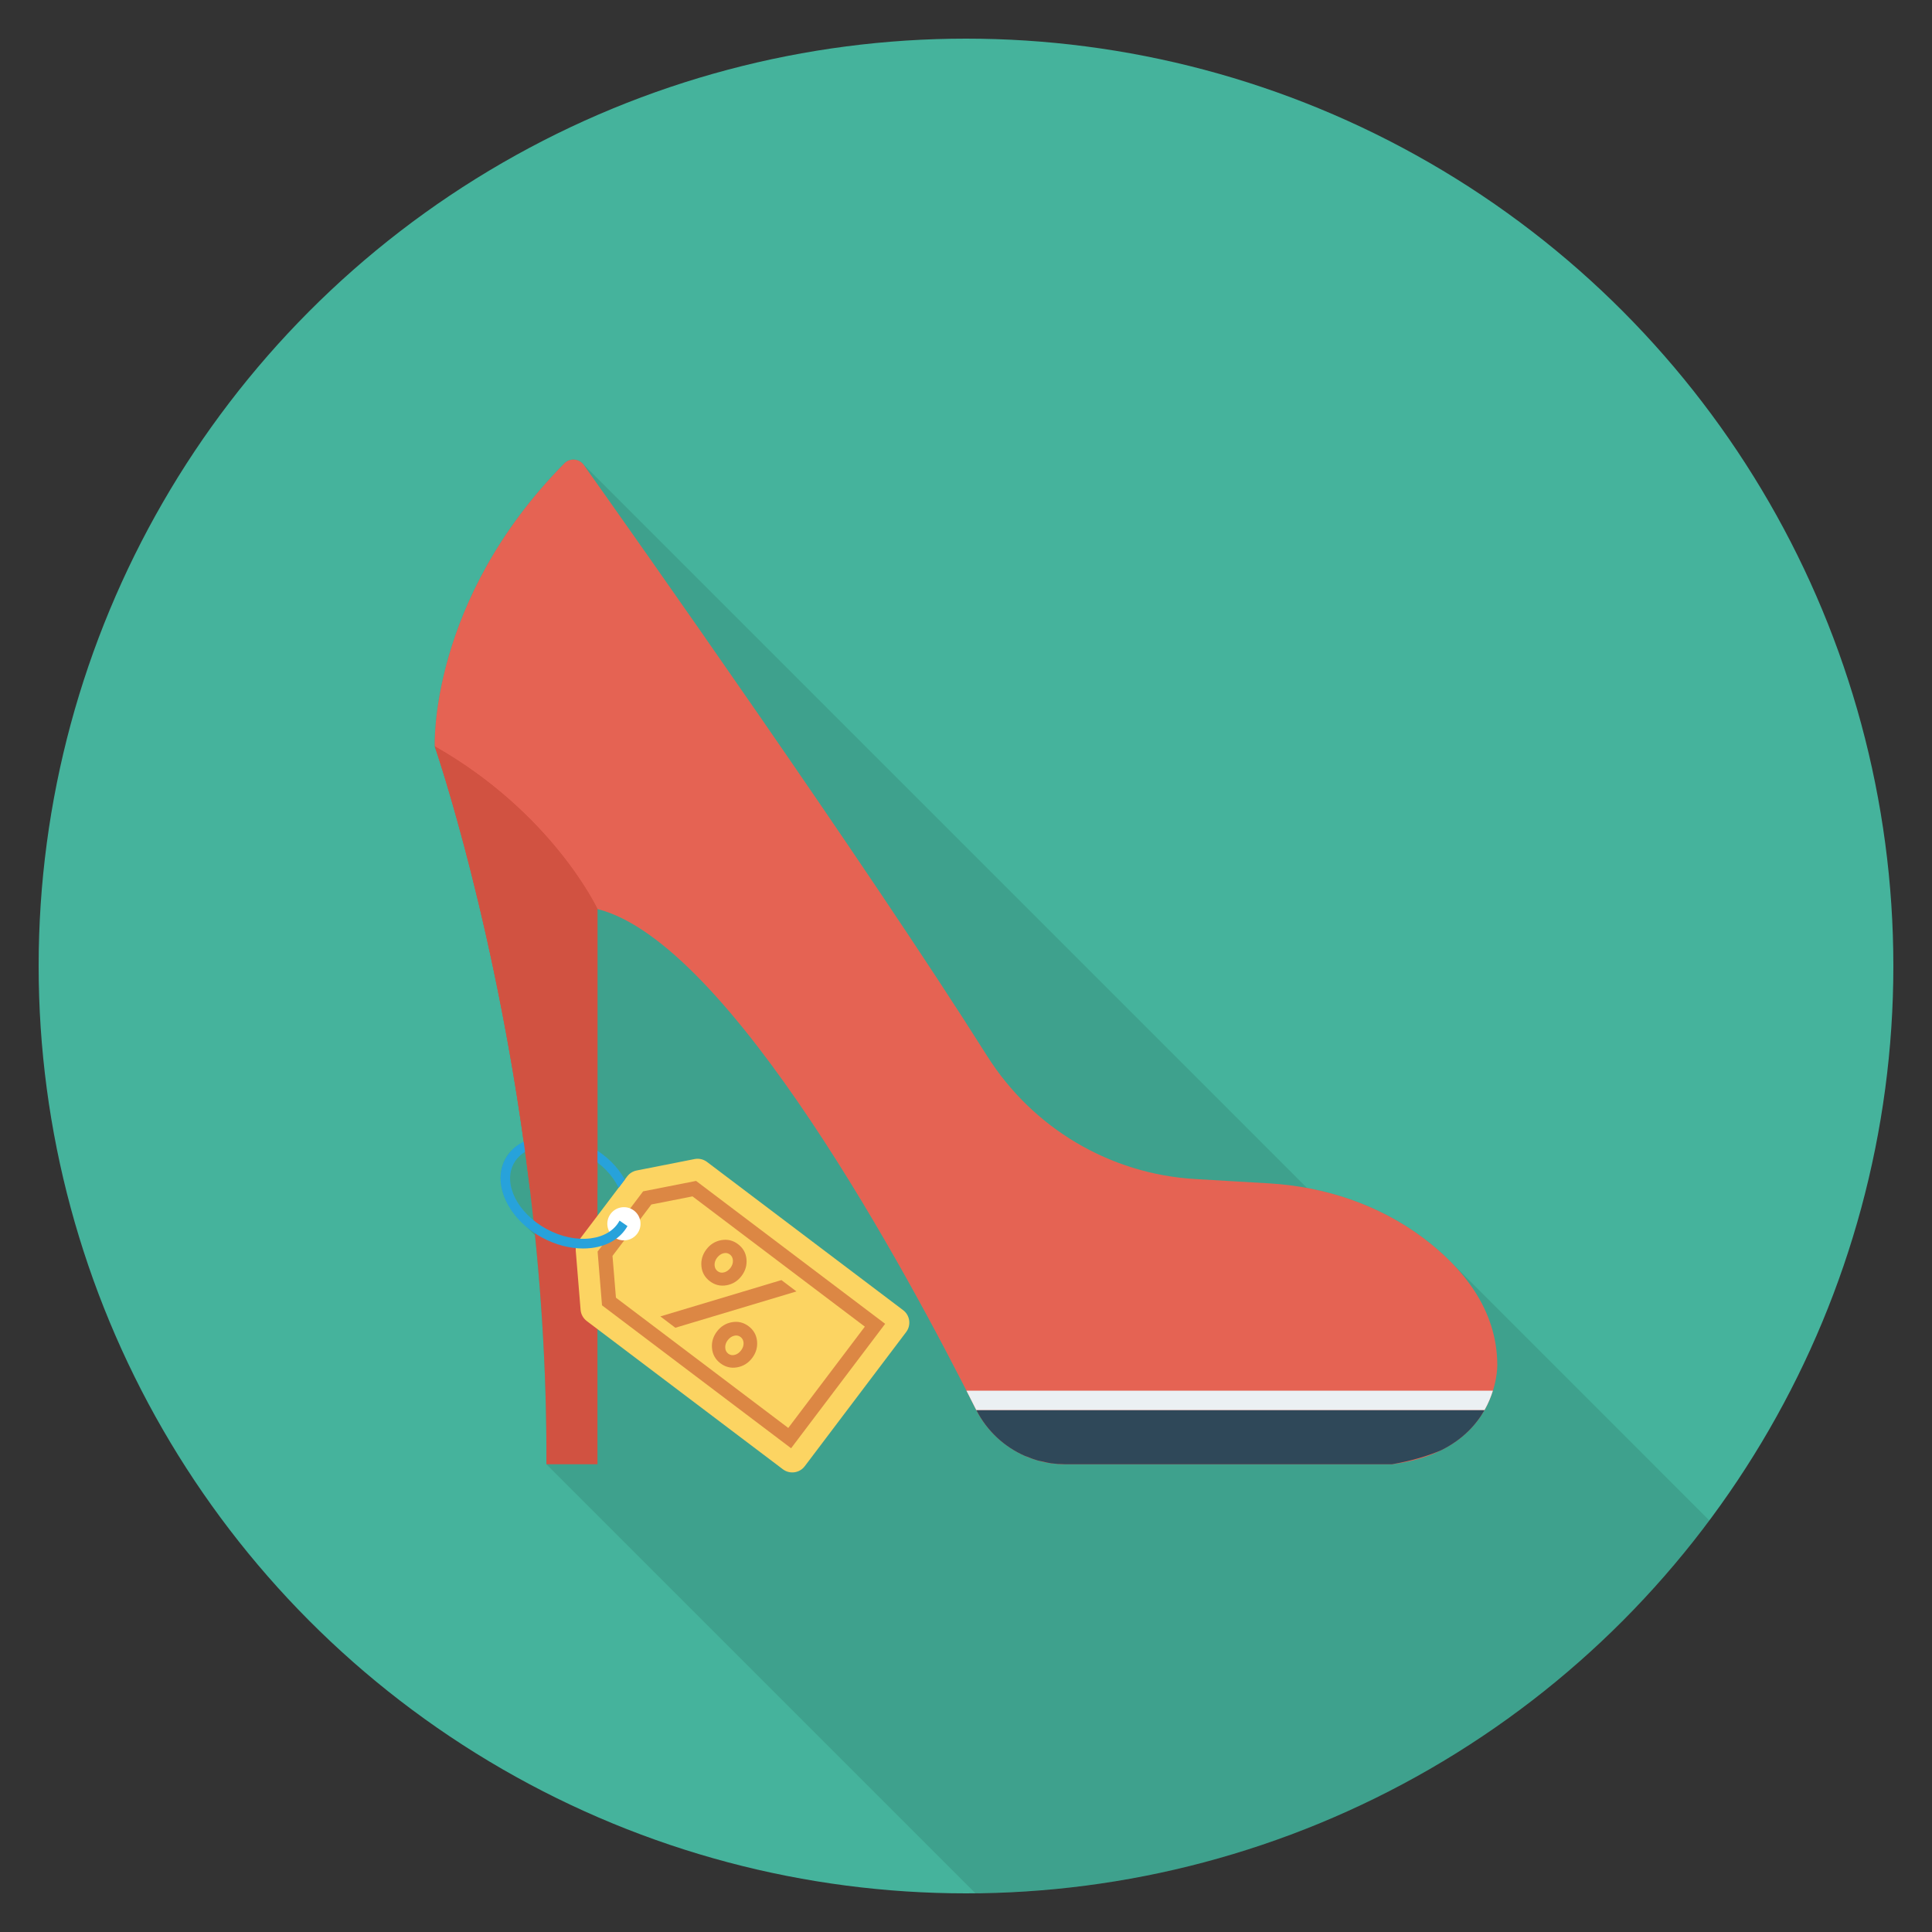 <?xml version="1.0" encoding="utf-8"?>
<!-- Generator: Adobe Illustrator 21.0.2, SVG Export Plug-In . SVG Version: 6.00 Build 0)  -->
<svg xmlns="http://www.w3.org/2000/svg" xmlns:xlink="http://www.w3.org/1999/xlink" version="1.1" id="Layer_1" x="0px" y="0px" viewBox="0 0 100 100" enable-background="new 0 0 100 100" xml:space="preserve" width="512" height="512">
<rect x="0" y="0" width="100" height="100" fill="#333333" stroke="none"/>
<g>
	<circle fill="#45B39C" cx="50" cy="50" r="48"/>
	<path opacity="0.1" d="M88.477,78.701L75.2,65.419h-0.01   c-0.47-0.5-0.99-0.94-1.52-1.34c-1.77-1.33-3.84-2.19-6.02-2.59   L30.22,24.059C29.98,23.729,29.5,23.689,29.21,23.979   C22.19,31.089,22.5,38.629,22.5,38.629s0.02,0.06,0.05,0.16   c0.03,0.06,0.05,0.14,0.08,0.23c0.01,0.03,0.02,0.05,0.03,0.08   c0.04,0.12,0.08,0.26,0.13,0.42c0.02,0.05,0.04,0.11,0.05,0.16   c0.13,0.39,0.28,0.89,0.45,1.47c0.02,0.07,0.04,0.14,0.06,0.21   c0.18,0.63,0.38,1.35,0.6,2.17c0.02,0.08,0.04,0.15,0.07,0.23   c0.22,0.85,0.46,1.78,0.7,2.8c0.02,0.09,0.05,0.18,0.07,0.27   c0.24,1.03,0.5,2.15,0.75,3.34c0.02,0.1,0.04,0.21,0.06,0.32   c0.26,1.2,0.5,2.47,0.74,3.81c0.02,0.12,0.04,0.24,0.07,0.37   c0.23,1.34,0.46,2.75,0.66,4.21c0.02,0.07,0.03,0.15,0.04,0.23   c-0.41,0.2-0.75,0.49-0.96,0.88c-0.5,0.94-0.19,2.15,0.7,3.11   l0.84,0.84c0.38,3.74,0.61,7.73,0.59,11.85l22.199,22.199   C66.03,97.835,79.813,90.296,88.477,78.701z"/>
	<g>
		<g>
			<path fill="#E56353" d="M77.5,70.67c0-2.918-1.83-5.09-3.832-6.593     c-2.302-1.729-5.107-2.657-7.981-2.826l-3.834-0.225     c-4.407-0.259-8.406-2.64-10.762-6.374     c-6.301-9.986-18.407-27.108-20.876-30.589c-0.235-0.331-0.717-0.37-1.002-0.081     c-7.025,7.112-6.711,14.648-6.711,14.648l8.423,8.423     c6.85,1.712,16.117,18.976,19.587,25.893c0.876,1.745,2.657,2.844,4.61,2.844     l16.928-0C77.578,75.098,77.5,70.67,77.5,70.67z"/>
			<path fill="#2F4859" d="M76.84,72.983H50.533c0.001,0.003,0.003,0.005,0.005,0.008     c0.55,1.075,1.444,1.899,2.511,2.366c0.038,0.017,0.079,0.026,0.117,0.042     c0.178,0.073,0.357,0.142,0.544,0.195c0.085,0.024,0.174,0.035,0.26,0.055     c0.144,0.033,0.286,0.071,0.433,0.091c0.225,0.031,0.453,0.046,0.684,0.048     c0.012,0,0.023,0.002,0.035,0.002h16.928l0-0     c1.04-0.182,1.872-0.438,2.56-0.733     C75.734,74.496,76.42,73.724,76.84,72.983z"/>
			<path fill="#EBF0F3" d="M50.533,72.983h26.307c0.199-0.351,0.334-0.691,0.431-1.001     H50.024c0.011,0.022,0.021,0.041,0.032,0.063     c0.162,0.319,0.319,0.628,0.462,0.913C50.522,72.966,50.529,72.974,50.533,72.983     z"/>
			<path fill="#D15241" d="M22.502,38.629c0,0,5.879,17.011,5.78,37.161h2.643V47.052     C30.925,47.052,28.613,42.098,22.502,38.629z"/>
		</g>
		<g>
			<path fill="#FCD462" d="M35.95,59.993l-2.997,0.591     c-0.195,0.039-0.369,0.147-0.489,0.306l-2.501,3.308     c-0.12,0.159-0.177,0.356-0.161,0.554l0.249,3.045     c0.019,0.23,0.135,0.44,0.319,0.579l10.151,7.673     c0.356,0.269,0.864,0.199,1.133-0.158l5.249-6.945     c0.269-0.356,0.199-0.864-0.158-1.133l-10.152-7.673     C36.41,60.002,36.176,59.948,35.95,59.993z"/>
			<path fill="#DC8744" d="M40.947,74.961l-9.787-7.397l-0.228-2.783l2.356-3.117     l2.74-0.54l9.787,7.397L40.947,74.961z M31.881,67.168l8.92,6.742     l3.963-5.243l-8.92-6.742l-2.13,0.419l-2.011,2.661L31.881,67.168z"/>
			<g>
				<path fill="#DC8744" d="M38.637,65.168c0.031,0.317-0.053,0.609-0.253,0.874      c-0.201,0.265-0.46,0.426-0.777,0.483c-0.317,0.057-0.606-0.013-0.865-0.209      s-0.405-0.453-0.436-0.77c-0.031-0.317,0.053-0.609,0.253-0.874      c0.201-0.265,0.459-0.426,0.776-0.483c0.318-0.056,0.606,0.013,0.865,0.209      C38.461,64.595,38.606,64.851,38.637,65.168z M41.224,66.844l-6.268,1.88      l-0.777-0.587l6.268-1.88L41.224,66.844z M37.482,65.857      c0.126-0.034,0.235-0.111,0.327-0.231c0.091-0.12,0.133-0.248,0.127-0.382      c-0.007-0.134-0.059-0.238-0.157-0.313c-0.099-0.074-0.211-0.095-0.338-0.061      c-0.126,0.034-0.236,0.111-0.327,0.231c-0.091,0.121-0.134,0.248-0.127,0.382      c0.006,0.134,0.058,0.238,0.157,0.313      C37.243,65.871,37.356,65.891,37.482,65.857z M39.185,69.417      c0.031,0.317-0.053,0.608-0.253,0.873c-0.201,0.265-0.459,0.426-0.777,0.483      c-0.317,0.057-0.605-0.013-0.865-0.209c-0.259-0.196-0.404-0.452-0.436-0.77      c-0.031-0.317,0.053-0.609,0.253-0.874c0.2-0.265,0.459-0.426,0.777-0.483      c0.317-0.057,0.605,0.013,0.865,0.209      C39.008,68.843,39.153,69.099,39.185,69.417z M38.033,70.127      c0.126-0.034,0.235-0.111,0.326-0.232c0.091-0.121,0.134-0.247,0.128-0.381      c-0.006-0.134-0.059-0.238-0.157-0.313c-0.099-0.074-0.211-0.095-0.338-0.061      c-0.126,0.034-0.235,0.111-0.327,0.231c-0.091,0.12-0.133,0.248-0.127,0.382      c0.006,0.134,0.058,0.238,0.157,0.313S37.906,70.161,38.033,70.127z"/>
			</g>
			
				<ellipse transform="matrix(0.603 -0.798 0.798 0.603 -37.722 50.901)" fill="#FFFFFF" cx="32.278" cy="63.349" rx="0.859" ry="0.859"/>
		</g>
		<path fill="#27A2DB" d="M32.06,63.193c-0.269,0.495-0.799,0.816-1.492,0.904    c-0.728,0.091-1.532-0.08-2.275-0.483c-1.507-0.818-2.271-2.337-1.701-3.388    c0.269-0.495,0.799-0.816,1.492-0.904c0.128-0.016,0.259-0.024,0.391-0.024    c0.617,0,1.272,0.175,1.885,0.507c0.782,0.424,1.358,1.038,1.657,1.677    l0.325-0.43c-0.365-0.653-0.957-1.259-1.744-1.686    c-0.833-0.453-1.748-0.647-2.577-0.539c-0.857,0.109-1.521,0.521-1.868,1.162    c-0.7,1.293,0.152,3.117,1.902,4.066c0.685,0.372,1.424,0.567,2.125,0.567    c0.152,0,0.304-0.009,0.452-0.028c0.843-0.107,1.494-0.51,1.846-1.132    l-0.412-0.284C32.063,63.182,32.063,63.188,32.06,63.193z"/>
		<path fill="#D15241" d="M30.925,61.562V47.052c0,0-2.312-4.955-8.423-8.423    c0,0,3.319,9.607,4.928,22.932H30.925z"/>
	</g>
</g>
</svg>
